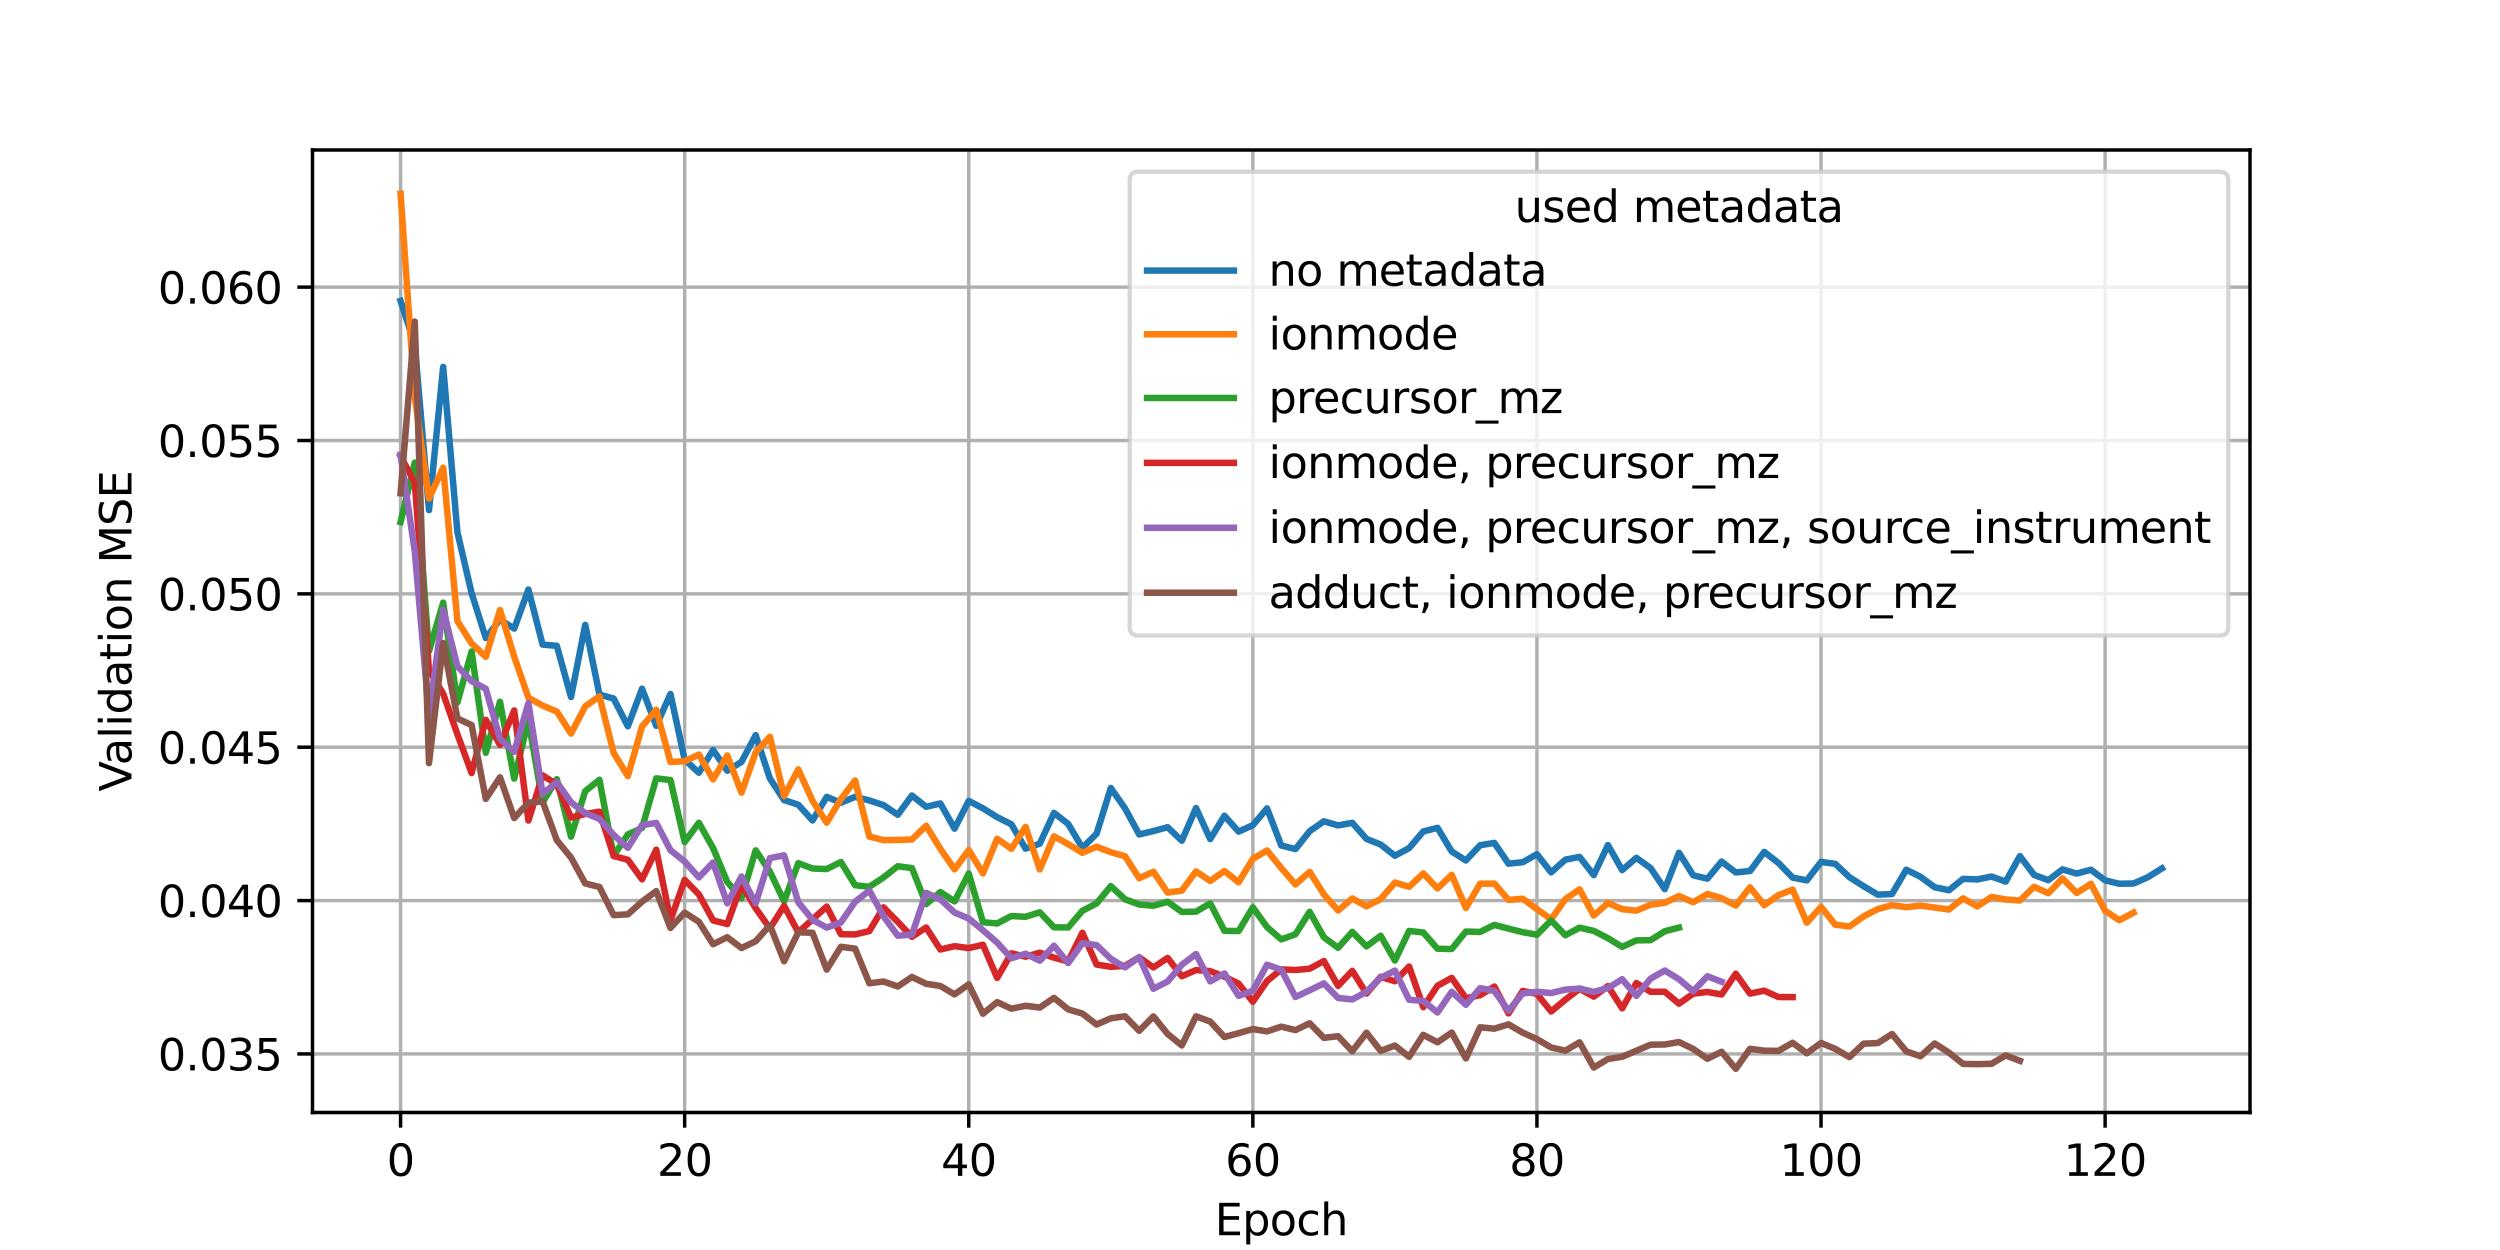 <?xml version="1.0" encoding="utf-8" standalone="no"?>
<!DOCTYPE svg PUBLIC "-//W3C//DTD SVG 1.1//EN"
  "http://www.w3.org/Graphics/SVG/1.1/DTD/svg11.dtd">
<svg xmlns:xlink="http://www.w3.org/1999/xlink" width="576pt" height="288pt" viewBox="0 0 576 288" xmlns="http://www.w3.org/2000/svg" version="1.1">
 <defs>
  <style type="text/css">*{stroke-linejoin: round; stroke-linecap: butt}</style>
 </defs>
 <g id="figure_1">
  <g id="patch_1">
   <path d="M 0 288 
L 576 288 
L 576 0 
L 0 0 
z
" style="fill: #ffffff"/>
  </g>
  <g id="axes_1">
   <g id="patch_2">
    <path d="M 72 256.32 
L 518.4 256.32 
L 518.4 34.56 
L 72 34.56 
z
" style="fill: #ffffff"/>
   </g>
   <g id="matplotlib.axis_1">
    <g id="xtick_1">
     <g id="line2d_1">
      <path d="M 92.291 256.32 
L 92.291 34.56 
" clip-path="url(#p94ccc76ce1)" style="fill: none; stroke: #b0b0b0; stroke-width: 0.8; stroke-linecap: square"/>
     </g>
     <g id="line2d_2">
      <defs>
       <path id="m6e72bca5bf" d="M 0 0 
L 0 3.5 
" style="stroke: #000000; stroke-width: 0.8"/>
      </defs>
      <g>
       <use xlink:href="#m6e72bca5bf" x="92.291" y="256.32" style="stroke: #000000; stroke-width: 0.8"/>
      </g>
     </g>
     <g id="text_1">
      <!-- 0 -->
      <g transform="translate(89.11 270.918) scale(0.1 -0.1)">
       <defs>
        <path id="DejaVuSans-30" d="M 2034 4250 
Q 1547 4250 1301 3770 
Q 1056 3291 1056 2328 
Q 1056 1369 1301 889 
Q 1547 409 2034 409 
Q 2525 409 2770 889 
Q 3016 1369 3016 2328 
Q 3016 3291 2770 3770 
Q 2525 4250 2034 4250 
z
M 2034 4750 
Q 2819 4750 3233 4129 
Q 3647 3509 3647 2328 
Q 3647 1150 3233 529 
Q 2819 -91 2034 -91 
Q 1250 -91 836 529 
Q 422 1150 422 2328 
Q 422 3509 836 4129 
Q 1250 4750 2034 4750 
z
" transform="scale(0.016)"/>
       </defs>
       <use xlink:href="#DejaVuSans-30"/>
      </g>
     </g>
    </g>
    <g id="xtick_2">
     <g id="line2d_3">
      <path d="M 157.745 256.32 
L 157.745 34.56 
" clip-path="url(#p94ccc76ce1)" style="fill: none; stroke: #b0b0b0; stroke-width: 0.8; stroke-linecap: square"/>
     </g>
     <g id="line2d_4">
      <g>
       <use xlink:href="#m6e72bca5bf" x="157.745" y="256.32" style="stroke: #000000; stroke-width: 0.8"/>
      </g>
     </g>
     <g id="text_2">
      <!-- 20 -->
      <g transform="translate(151.383 270.918) scale(0.1 -0.1)">
       <defs>
        <path id="DejaVuSans-32" d="M 1228 531 
L 3431 531 
L 3431 0 
L 469 0 
L 469 531 
Q 828 903 1448 1529 
Q 2069 2156 2228 2338 
Q 2531 2678 2651 2914 
Q 2772 3150 2772 3378 
Q 2772 3750 2511 3984 
Q 2250 4219 1831 4219 
Q 1534 4219 1204 4116 
Q 875 4013 500 3803 
L 500 4441 
Q 881 4594 1212 4672 
Q 1544 4750 1819 4750 
Q 2544 4750 2975 4387 
Q 3406 4025 3406 3419 
Q 3406 3131 3298 2873 
Q 3191 2616 2906 2266 
Q 2828 2175 2409 1742 
Q 1991 1309 1228 531 
z
" transform="scale(0.016)"/>
       </defs>
       <use xlink:href="#DejaVuSans-32"/>
       <use xlink:href="#DejaVuSans-30" x="63.623"/>
      </g>
     </g>
    </g>
    <g id="xtick_3">
     <g id="line2d_5">
      <path d="M 223.2 256.32 
L 223.2 34.56 
" clip-path="url(#p94ccc76ce1)" style="fill: none; stroke: #b0b0b0; stroke-width: 0.8; stroke-linecap: square"/>
     </g>
     <g id="line2d_6">
      <g>
       <use xlink:href="#m6e72bca5bf" x="223.2" y="256.32" style="stroke: #000000; stroke-width: 0.8"/>
      </g>
     </g>
     <g id="text_3">
      <!-- 40 -->
      <g transform="translate(216.838 270.918) scale(0.1 -0.1)">
       <defs>
        <path id="DejaVuSans-34" d="M 2419 4116 
L 825 1625 
L 2419 1625 
L 2419 4116 
z
M 2253 4666 
L 3047 4666 
L 3047 1625 
L 3713 1625 
L 3713 1100 
L 3047 1100 
L 3047 0 
L 2419 0 
L 2419 1100 
L 313 1100 
L 313 1709 
L 2253 4666 
z
" transform="scale(0.016)"/>
       </defs>
       <use xlink:href="#DejaVuSans-34"/>
       <use xlink:href="#DejaVuSans-30" x="63.623"/>
      </g>
     </g>
    </g>
    <g id="xtick_4">
     <g id="line2d_7">
      <path d="M 288.655 256.32 
L 288.655 34.56 
" clip-path="url(#p94ccc76ce1)" style="fill: none; stroke: #b0b0b0; stroke-width: 0.8; stroke-linecap: square"/>
     </g>
     <g id="line2d_8">
      <g>
       <use xlink:href="#m6e72bca5bf" x="288.655" y="256.32" style="stroke: #000000; stroke-width: 0.8"/>
      </g>
     </g>
     <g id="text_4">
      <!-- 60 -->
      <g transform="translate(282.292 270.918) scale(0.1 -0.1)">
       <defs>
        <path id="DejaVuSans-36" d="M 2113 2584 
Q 1688 2584 1439 2293 
Q 1191 2003 1191 1497 
Q 1191 994 1439 701 
Q 1688 409 2113 409 
Q 2538 409 2786 701 
Q 3034 994 3034 1497 
Q 3034 2003 2786 2293 
Q 2538 2584 2113 2584 
z
M 3366 4563 
L 3366 3988 
Q 3128 4100 2886 4159 
Q 2644 4219 2406 4219 
Q 1781 4219 1451 3797 
Q 1122 3375 1075 2522 
Q 1259 2794 1537 2939 
Q 1816 3084 2150 3084 
Q 2853 3084 3261 2657 
Q 3669 2231 3669 1497 
Q 3669 778 3244 343 
Q 2819 -91 2113 -91 
Q 1303 -91 875 529 
Q 447 1150 447 2328 
Q 447 3434 972 4092 
Q 1497 4750 2381 4750 
Q 2619 4750 2861 4703 
Q 3103 4656 3366 4563 
z
" transform="scale(0.016)"/>
       </defs>
       <use xlink:href="#DejaVuSans-36"/>
       <use xlink:href="#DejaVuSans-30" x="63.623"/>
      </g>
     </g>
    </g>
    <g id="xtick_5">
     <g id="line2d_9">
      <path d="M 354.109 256.32 
L 354.109 34.56 
" clip-path="url(#p94ccc76ce1)" style="fill: none; stroke: #b0b0b0; stroke-width: 0.8; stroke-linecap: square"/>
     </g>
     <g id="line2d_10">
      <g>
       <use xlink:href="#m6e72bca5bf" x="354.109" y="256.32" style="stroke: #000000; stroke-width: 0.8"/>
      </g>
     </g>
     <g id="text_5">
      <!-- 80 -->
      <g transform="translate(347.747 270.918) scale(0.1 -0.1)">
       <defs>
        <path id="DejaVuSans-38" d="M 2034 2216 
Q 1584 2216 1326 1975 
Q 1069 1734 1069 1313 
Q 1069 891 1326 650 
Q 1584 409 2034 409 
Q 2484 409 2743 651 
Q 3003 894 3003 1313 
Q 3003 1734 2745 1975 
Q 2488 2216 2034 2216 
z
M 1403 2484 
Q 997 2584 770 2862 
Q 544 3141 544 3541 
Q 544 4100 942 4425 
Q 1341 4750 2034 4750 
Q 2731 4750 3128 4425 
Q 3525 4100 3525 3541 
Q 3525 3141 3298 2862 
Q 3072 2584 2669 2484 
Q 3125 2378 3379 2068 
Q 3634 1759 3634 1313 
Q 3634 634 3220 271 
Q 2806 -91 2034 -91 
Q 1263 -91 848 271 
Q 434 634 434 1313 
Q 434 1759 690 2068 
Q 947 2378 1403 2484 
z
M 1172 3481 
Q 1172 3119 1398 2916 
Q 1625 2713 2034 2713 
Q 2441 2713 2670 2916 
Q 2900 3119 2900 3481 
Q 2900 3844 2670 4047 
Q 2441 4250 2034 4250 
Q 1625 4250 1398 4047 
Q 1172 3844 1172 3481 
z
" transform="scale(0.016)"/>
       </defs>
       <use xlink:href="#DejaVuSans-38"/>
       <use xlink:href="#DejaVuSans-30" x="63.623"/>
      </g>
     </g>
    </g>
    <g id="xtick_6">
     <g id="line2d_11">
      <path d="M 419.564 256.32 
L 419.564 34.56 
" clip-path="url(#p94ccc76ce1)" style="fill: none; stroke: #b0b0b0; stroke-width: 0.8; stroke-linecap: square"/>
     </g>
     <g id="line2d_12">
      <g>
       <use xlink:href="#m6e72bca5bf" x="419.564" y="256.32" style="stroke: #000000; stroke-width: 0.8"/>
      </g>
     </g>
     <g id="text_6">
      <!-- 100 -->
      <g transform="translate(410.02 270.918) scale(0.1 -0.1)">
       <defs>
        <path id="DejaVuSans-31" d="M 794 531 
L 1825 531 
L 1825 4091 
L 703 3866 
L 703 4441 
L 1819 4666 
L 2450 4666 
L 2450 531 
L 3481 531 
L 3481 0 
L 794 0 
L 794 531 
z
" transform="scale(0.016)"/>
       </defs>
       <use xlink:href="#DejaVuSans-31"/>
       <use xlink:href="#DejaVuSans-30" x="63.623"/>
       <use xlink:href="#DejaVuSans-30" x="127.246"/>
      </g>
     </g>
    </g>
    <g id="xtick_7">
     <g id="line2d_13">
      <path d="M 485.018 256.32 
L 485.018 34.56 
" clip-path="url(#p94ccc76ce1)" style="fill: none; stroke: #b0b0b0; stroke-width: 0.8; stroke-linecap: square"/>
     </g>
     <g id="line2d_14">
      <g>
       <use xlink:href="#m6e72bca5bf" x="485.018" y="256.32" style="stroke: #000000; stroke-width: 0.8"/>
      </g>
     </g>
     <g id="text_7">
      <!-- 120 -->
      <g transform="translate(475.474 270.918) scale(0.1 -0.1)">
       <use xlink:href="#DejaVuSans-31"/>
       <use xlink:href="#DejaVuSans-32" x="63.623"/>
       <use xlink:href="#DejaVuSans-30" x="127.246"/>
      </g>
     </g>
    </g>
    <g id="text_8">
     <!-- Epoch -->
     <g transform="translate(279.889 284.597) scale(0.1 -0.1)">
      <defs>
       <path id="DejaVuSans-45" d="M 628 4666 
L 3578 4666 
L 3578 4134 
L 1259 4134 
L 1259 2753 
L 3481 2753 
L 3481 2222 
L 1259 2222 
L 1259 531 
L 3634 531 
L 3634 0 
L 628 0 
L 628 4666 
z
" transform="scale(0.016)"/>
       <path id="DejaVuSans-70" d="M 1159 525 
L 1159 -1331 
L 581 -1331 
L 581 3500 
L 1159 3500 
L 1159 2969 
Q 1341 3281 1617 3432 
Q 1894 3584 2278 3584 
Q 2916 3584 3314 3078 
Q 3713 2572 3713 1747 
Q 3713 922 3314 415 
Q 2916 -91 2278 -91 
Q 1894 -91 1617 61 
Q 1341 213 1159 525 
z
M 3116 1747 
Q 3116 2381 2855 2742 
Q 2594 3103 2138 3103 
Q 1681 3103 1420 2742 
Q 1159 2381 1159 1747 
Q 1159 1113 1420 752 
Q 1681 391 2138 391 
Q 2594 391 2855 752 
Q 3116 1113 3116 1747 
z
" transform="scale(0.016)"/>
       <path id="DejaVuSans-6f" d="M 1959 3097 
Q 1497 3097 1228 2736 
Q 959 2375 959 1747 
Q 959 1119 1226 758 
Q 1494 397 1959 397 
Q 2419 397 2687 759 
Q 2956 1122 2956 1747 
Q 2956 2369 2687 2733 
Q 2419 3097 1959 3097 
z
M 1959 3584 
Q 2709 3584 3137 3096 
Q 3566 2609 3566 1747 
Q 3566 888 3137 398 
Q 2709 -91 1959 -91 
Q 1206 -91 779 398 
Q 353 888 353 1747 
Q 353 2609 779 3096 
Q 1206 3584 1959 3584 
z
" transform="scale(0.016)"/>
       <path id="DejaVuSans-63" d="M 3122 3366 
L 3122 2828 
Q 2878 2963 2633 3030 
Q 2388 3097 2138 3097 
Q 1578 3097 1268 2742 
Q 959 2388 959 1747 
Q 959 1106 1268 751 
Q 1578 397 2138 397 
Q 2388 397 2633 464 
Q 2878 531 3122 666 
L 3122 134 
Q 2881 22 2623 -34 
Q 2366 -91 2075 -91 
Q 1284 -91 818 406 
Q 353 903 353 1747 
Q 353 2603 823 3093 
Q 1294 3584 2113 3584 
Q 2378 3584 2631 3529 
Q 2884 3475 3122 3366 
z
" transform="scale(0.016)"/>
       <path id="DejaVuSans-68" d="M 3513 2113 
L 3513 0 
L 2938 0 
L 2938 2094 
Q 2938 2591 2744 2837 
Q 2550 3084 2163 3084 
Q 1697 3084 1428 2787 
Q 1159 2491 1159 1978 
L 1159 0 
L 581 0 
L 581 4863 
L 1159 4863 
L 1159 2956 
Q 1366 3272 1645 3428 
Q 1925 3584 2291 3584 
Q 2894 3584 3203 3211 
Q 3513 2838 3513 2113 
z
" transform="scale(0.016)"/>
      </defs>
      <use xlink:href="#DejaVuSans-45"/>
      <use xlink:href="#DejaVuSans-70" x="63.184"/>
      <use xlink:href="#DejaVuSans-6f" x="126.66"/>
      <use xlink:href="#DejaVuSans-63" x="187.842"/>
      <use xlink:href="#DejaVuSans-68" x="242.822"/>
     </g>
    </g>
   </g>
   <g id="matplotlib.axis_2">
    <g id="ytick_1">
     <g id="line2d_15">
      <path d="M 72 242.824 
L 518.4 242.824 
" clip-path="url(#p94ccc76ce1)" style="fill: none; stroke: #b0b0b0; stroke-width: 0.8; stroke-linecap: square"/>
     </g>
     <g id="line2d_16">
      <defs>
       <path id="m5c25b69593" d="M 0 0 
L -3.5 0 
" style="stroke: #000000; stroke-width: 0.8"/>
      </defs>
      <g>
       <use xlink:href="#m5c25b69593" x="72" y="242.824" style="stroke: #000000; stroke-width: 0.8"/>
      </g>
     </g>
     <g id="text_9">
      <!-- 0.035 -->
      <g transform="translate(36.372 246.624) scale(0.1 -0.1)">
       <defs>
        <path id="DejaVuSans-2e" d="M 684 794 
L 1344 794 
L 1344 0 
L 684 0 
L 684 794 
z
" transform="scale(0.016)"/>
        <path id="DejaVuSans-33" d="M 2597 2516 
Q 3050 2419 3304 2112 
Q 3559 1806 3559 1356 
Q 3559 666 3084 287 
Q 2609 -91 1734 -91 
Q 1441 -91 1130 -33 
Q 819 25 488 141 
L 488 750 
Q 750 597 1062 519 
Q 1375 441 1716 441 
Q 2309 441 2620 675 
Q 2931 909 2931 1356 
Q 2931 1769 2642 2001 
Q 2353 2234 1838 2234 
L 1294 2234 
L 1294 2753 
L 1863 2753 
Q 2328 2753 2575 2939 
Q 2822 3125 2822 3475 
Q 2822 3834 2567 4026 
Q 2313 4219 1838 4219 
Q 1578 4219 1281 4162 
Q 984 4106 628 3988 
L 628 4550 
Q 988 4650 1302 4700 
Q 1616 4750 1894 4750 
Q 2613 4750 3031 4423 
Q 3450 4097 3450 3541 
Q 3450 3153 3228 2886 
Q 3006 2619 2597 2516 
z
" transform="scale(0.016)"/>
        <path id="DejaVuSans-35" d="M 691 4666 
L 3169 4666 
L 3169 4134 
L 1269 4134 
L 1269 2991 
Q 1406 3038 1543 3061 
Q 1681 3084 1819 3084 
Q 2600 3084 3056 2656 
Q 3513 2228 3513 1497 
Q 3513 744 3044 326 
Q 2575 -91 1722 -91 
Q 1428 -91 1123 -41 
Q 819 9 494 109 
L 494 744 
Q 775 591 1075 516 
Q 1375 441 1709 441 
Q 2250 441 2565 725 
Q 2881 1009 2881 1497 
Q 2881 1984 2565 2268 
Q 2250 2553 1709 2553 
Q 1456 2553 1204 2497 
Q 953 2441 691 2322 
L 691 4666 
z
" transform="scale(0.016)"/>
       </defs>
       <use xlink:href="#DejaVuSans-30"/>
       <use xlink:href="#DejaVuSans-2e" x="63.623"/>
       <use xlink:href="#DejaVuSans-30" x="95.41"/>
       <use xlink:href="#DejaVuSans-33" x="159.033"/>
       <use xlink:href="#DejaVuSans-35" x="222.656"/>
      </g>
     </g>
    </g>
    <g id="ytick_2">
     <g id="line2d_17">
      <path d="M 72 207.492 
L 518.4 207.492 
" clip-path="url(#p94ccc76ce1)" style="fill: none; stroke: #b0b0b0; stroke-width: 0.8; stroke-linecap: square"/>
     </g>
     <g id="line2d_18">
      <g>
       <use xlink:href="#m5c25b69593" x="72" y="207.492" style="stroke: #000000; stroke-width: 0.8"/>
      </g>
     </g>
     <g id="text_10">
      <!-- 0.040 -->
      <g transform="translate(36.372 211.291) scale(0.1 -0.1)">
       <use xlink:href="#DejaVuSans-30"/>
       <use xlink:href="#DejaVuSans-2e" x="63.623"/>
       <use xlink:href="#DejaVuSans-30" x="95.41"/>
       <use xlink:href="#DejaVuSans-34" x="159.033"/>
       <use xlink:href="#DejaVuSans-30" x="222.656"/>
      </g>
     </g>
    </g>
    <g id="ytick_3">
     <g id="line2d_19">
      <path d="M 72 172.159 
L 518.4 172.159 
" clip-path="url(#p94ccc76ce1)" style="fill: none; stroke: #b0b0b0; stroke-width: 0.8; stroke-linecap: square"/>
     </g>
     <g id="line2d_20">
      <g>
       <use xlink:href="#m5c25b69593" x="72" y="172.159" style="stroke: #000000; stroke-width: 0.8"/>
      </g>
     </g>
     <g id="text_11">
      <!-- 0.045 -->
      <g transform="translate(36.372 175.958) scale(0.1 -0.1)">
       <use xlink:href="#DejaVuSans-30"/>
       <use xlink:href="#DejaVuSans-2e" x="63.623"/>
       <use xlink:href="#DejaVuSans-30" x="95.41"/>
       <use xlink:href="#DejaVuSans-34" x="159.033"/>
       <use xlink:href="#DejaVuSans-35" x="222.656"/>
      </g>
     </g>
    </g>
    <g id="ytick_4">
     <g id="line2d_21">
      <path d="M 72 136.827 
L 518.4 136.827 
" clip-path="url(#p94ccc76ce1)" style="fill: none; stroke: #b0b0b0; stroke-width: 0.8; stroke-linecap: square"/>
     </g>
     <g id="line2d_22">
      <g>
       <use xlink:href="#m5c25b69593" x="72" y="136.827" style="stroke: #000000; stroke-width: 0.8"/>
      </g>
     </g>
     <g id="text_12">
      <!-- 0.050 -->
      <g transform="translate(36.372 140.626) scale(0.1 -0.1)">
       <use xlink:href="#DejaVuSans-30"/>
       <use xlink:href="#DejaVuSans-2e" x="63.623"/>
       <use xlink:href="#DejaVuSans-30" x="95.41"/>
       <use xlink:href="#DejaVuSans-35" x="159.033"/>
       <use xlink:href="#DejaVuSans-30" x="222.656"/>
      </g>
     </g>
    </g>
    <g id="ytick_5">
     <g id="line2d_23">
      <path d="M 72 101.494 
L 518.4 101.494 
" clip-path="url(#p94ccc76ce1)" style="fill: none; stroke: #b0b0b0; stroke-width: 0.8; stroke-linecap: square"/>
     </g>
     <g id="line2d_24">
      <g>
       <use xlink:href="#m5c25b69593" x="72" y="101.494" style="stroke: #000000; stroke-width: 0.8"/>
      </g>
     </g>
     <g id="text_13">
      <!-- 0.055 -->
      <g transform="translate(36.372 105.293) scale(0.1 -0.1)">
       <use xlink:href="#DejaVuSans-30"/>
       <use xlink:href="#DejaVuSans-2e" x="63.623"/>
       <use xlink:href="#DejaVuSans-30" x="95.41"/>
       <use xlink:href="#DejaVuSans-35" x="159.033"/>
       <use xlink:href="#DejaVuSans-35" x="222.656"/>
      </g>
     </g>
    </g>
    <g id="ytick_6">
     <g id="line2d_25">
      <path d="M 72 66.161 
L 518.4 66.161 
" clip-path="url(#p94ccc76ce1)" style="fill: none; stroke: #b0b0b0; stroke-width: 0.8; stroke-linecap: square"/>
     </g>
     <g id="line2d_26">
      <g>
       <use xlink:href="#m5c25b69593" x="72" y="66.161" style="stroke: #000000; stroke-width: 0.8"/>
      </g>
     </g>
     <g id="text_14">
      <!-- 0.060 -->
      <g transform="translate(36.372 69.961) scale(0.1 -0.1)">
       <use xlink:href="#DejaVuSans-30"/>
       <use xlink:href="#DejaVuSans-2e" x="63.623"/>
       <use xlink:href="#DejaVuSans-30" x="95.41"/>
       <use xlink:href="#DejaVuSans-36" x="159.033"/>
       <use xlink:href="#DejaVuSans-30" x="222.656"/>
      </g>
     </g>
    </g>
    <g id="text_15">
     <!-- Validation MSE -->
     <g transform="translate(30.292 182.367) rotate(-90) scale(0.1 -0.1)">
      <defs>
       <path id="DejaVuSans-56" d="M 1831 0 
L 50 4666 
L 709 4666 
L 2188 738 
L 3669 4666 
L 4325 4666 
L 2547 0 
L 1831 0 
z
" transform="scale(0.016)"/>
       <path id="DejaVuSans-61" d="M 2194 1759 
Q 1497 1759 1228 1600 
Q 959 1441 959 1056 
Q 959 750 1161 570 
Q 1363 391 1709 391 
Q 2188 391 2477 730 
Q 2766 1069 2766 1631 
L 2766 1759 
L 2194 1759 
z
M 3341 1997 
L 3341 0 
L 2766 0 
L 2766 531 
Q 2569 213 2275 61 
Q 1981 -91 1556 -91 
Q 1019 -91 701 211 
Q 384 513 384 1019 
Q 384 1609 779 1909 
Q 1175 2209 1959 2209 
L 2766 2209 
L 2766 2266 
Q 2766 2663 2505 2880 
Q 2244 3097 1772 3097 
Q 1472 3097 1187 3025 
Q 903 2953 641 2809 
L 641 3341 
Q 956 3463 1253 3523 
Q 1550 3584 1831 3584 
Q 2591 3584 2966 3190 
Q 3341 2797 3341 1997 
z
" transform="scale(0.016)"/>
       <path id="DejaVuSans-6c" d="M 603 4863 
L 1178 4863 
L 1178 0 
L 603 0 
L 603 4863 
z
" transform="scale(0.016)"/>
       <path id="DejaVuSans-69" d="M 603 3500 
L 1178 3500 
L 1178 0 
L 603 0 
L 603 3500 
z
M 603 4863 
L 1178 4863 
L 1178 4134 
L 603 4134 
L 603 4863 
z
" transform="scale(0.016)"/>
       <path id="DejaVuSans-64" d="M 2906 2969 
L 2906 4863 
L 3481 4863 
L 3481 0 
L 2906 0 
L 2906 525 
Q 2725 213 2448 61 
Q 2172 -91 1784 -91 
Q 1150 -91 751 415 
Q 353 922 353 1747 
Q 353 2572 751 3078 
Q 1150 3584 1784 3584 
Q 2172 3584 2448 3432 
Q 2725 3281 2906 2969 
z
M 947 1747 
Q 947 1113 1208 752 
Q 1469 391 1925 391 
Q 2381 391 2643 752 
Q 2906 1113 2906 1747 
Q 2906 2381 2643 2742 
Q 2381 3103 1925 3103 
Q 1469 3103 1208 2742 
Q 947 2381 947 1747 
z
" transform="scale(0.016)"/>
       <path id="DejaVuSans-74" d="M 1172 4494 
L 1172 3500 
L 2356 3500 
L 2356 3053 
L 1172 3053 
L 1172 1153 
Q 1172 725 1289 603 
Q 1406 481 1766 481 
L 2356 481 
L 2356 0 
L 1766 0 
Q 1100 0 847 248 
Q 594 497 594 1153 
L 594 3053 
L 172 3053 
L 172 3500 
L 594 3500 
L 594 4494 
L 1172 4494 
z
" transform="scale(0.016)"/>
       <path id="DejaVuSans-6e" d="M 3513 2113 
L 3513 0 
L 2938 0 
L 2938 2094 
Q 2938 2591 2744 2837 
Q 2550 3084 2163 3084 
Q 1697 3084 1428 2787 
Q 1159 2491 1159 1978 
L 1159 0 
L 581 0 
L 581 3500 
L 1159 3500 
L 1159 2956 
Q 1366 3272 1645 3428 
Q 1925 3584 2291 3584 
Q 2894 3584 3203 3211 
Q 3513 2838 3513 2113 
z
" transform="scale(0.016)"/>
       <path id="DejaVuSans-20" transform="scale(0.016)"/>
       <path id="DejaVuSans-4d" d="M 628 4666 
L 1569 4666 
L 2759 1491 
L 3956 4666 
L 4897 4666 
L 4897 0 
L 4281 0 
L 4281 4097 
L 3078 897 
L 2444 897 
L 1241 4097 
L 1241 0 
L 628 0 
L 628 4666 
z
" transform="scale(0.016)"/>
       <path id="DejaVuSans-53" d="M 3425 4513 
L 3425 3897 
Q 3066 4069 2747 4153 
Q 2428 4238 2131 4238 
Q 1616 4238 1336 4038 
Q 1056 3838 1056 3469 
Q 1056 3159 1242 3001 
Q 1428 2844 1947 2747 
L 2328 2669 
Q 3034 2534 3370 2195 
Q 3706 1856 3706 1288 
Q 3706 609 3251 259 
Q 2797 -91 1919 -91 
Q 1588 -91 1214 -16 
Q 841 59 441 206 
L 441 856 
Q 825 641 1194 531 
Q 1563 422 1919 422 
Q 2459 422 2753 634 
Q 3047 847 3047 1241 
Q 3047 1584 2836 1778 
Q 2625 1972 2144 2069 
L 1759 2144 
Q 1053 2284 737 2584 
Q 422 2884 422 3419 
Q 422 4038 858 4394 
Q 1294 4750 2059 4750 
Q 2388 4750 2728 4690 
Q 3069 4631 3425 4513 
z
" transform="scale(0.016)"/>
      </defs>
      <use xlink:href="#DejaVuSans-56"/>
      <use xlink:href="#DejaVuSans-61" x="60.658"/>
      <use xlink:href="#DejaVuSans-6c" x="121.938"/>
      <use xlink:href="#DejaVuSans-69" x="149.721"/>
      <use xlink:href="#DejaVuSans-64" x="177.504"/>
      <use xlink:href="#DejaVuSans-61" x="240.98"/>
      <use xlink:href="#DejaVuSans-74" x="302.26"/>
      <use xlink:href="#DejaVuSans-69" x="341.469"/>
      <use xlink:href="#DejaVuSans-6f" x="369.252"/>
      <use xlink:href="#DejaVuSans-6e" x="430.434"/>
      <use xlink:href="#DejaVuSans-20" x="493.812"/>
      <use xlink:href="#DejaVuSans-4d" x="525.6"/>
      <use xlink:href="#DejaVuSans-53" x="611.879"/>
      <use xlink:href="#DejaVuSans-45" x="675.355"/>
     </g>
    </g>
   </g>
   <g id="line2d_27">
    <path d="M 92.291 69.334 
L 95.564 79.346 
L 98.836 117.526 
L 102.109 84.534 
L 105.382 122.606 
L 108.655 136.656 
L 111.927 146.993 
L 115.2 142.748 
L 118.473 144.828 
L 121.745 135.83 
L 125.018 148.517 
L 128.291 148.804 
L 131.564 160.596 
L 134.836 143.971 
L 138.109 160.013 
L 141.382 160.947 
L 144.655 167.341 
L 147.927 158.674 
L 151.2 167.216 
L 154.473 159.897 
L 157.745 175.007 
L 161.018 178.037 
L 164.291 172.809 
L 167.564 177.578 
L 170.836 175.538 
L 174.109 169.381 
L 177.382 179.368 
L 180.655 184.335 
L 183.927 185.402 
L 187.2 189.03 
L 190.473 183.6 
L 193.745 184.952 
L 197.018 183.593 
L 200.291 184.426 
L 203.564 185.491 
L 206.836 187.729 
L 210.109 183.29 
L 213.382 185.886 
L 216.655 185.115 
L 219.927 190.919 
L 223.2 184.53 
L 226.473 186.241 
L 229.745 188.276 
L 233.018 189.913 
L 236.291 195.531 
L 239.564 194.376 
L 242.836 187.295 
L 246.109 189.831 
L 249.382 195.34 
L 252.655 192.088 
L 255.927 181.549 
L 259.2 186.24 
L 262.473 192.262 
L 265.745 191.473 
L 269.018 190.586 
L 272.291 193.697 
L 275.564 186.186 
L 278.836 193.325 
L 282.109 187.946 
L 285.382 191.608 
L 288.655 190.113 
L 291.927 186.258 
L 295.2 194.797 
L 298.473 195.628 
L 301.745 191.515 
L 305.018 189.228 
L 308.291 190.17 
L 311.564 189.582 
L 314.836 193.281 
L 318.109 194.581 
L 321.382 197.163 
L 324.655 195.41 
L 327.927 191.566 
L 331.2 190.736 
L 334.473 196.189 
L 337.745 198.249 
L 341.018 194.745 
L 344.291 194.202 
L 347.564 198.985 
L 350.836 198.655 
L 354.109 196.813 
L 357.382 200.999 
L 360.655 198.067 
L 363.927 197.428 
L 367.2 201.618 
L 370.473 194.713 
L 373.745 200.473 
L 377.018 197.642 
L 380.291 200.005 
L 383.564 204.85 
L 386.836 196.472 
L 390.109 201.677 
L 393.382 202.442 
L 396.655 198.508 
L 399.927 201.009 
L 403.2 200.685 
L 406.473 196.288 
L 409.745 198.823 
L 413.018 202.188 
L 416.291 202.833 
L 419.564 198.581 
L 422.836 199.032 
L 426.109 202.091 
L 429.382 204.193 
L 432.655 206.13 
L 435.927 205.978 
L 439.2 200.381 
L 442.473 202.015 
L 445.745 204.418 
L 449.018 205.115 
L 452.291 202.491 
L 455.564 202.618 
L 458.836 201.959 
L 462.109 203.119 
L 465.382 197.256 
L 468.655 201.581 
L 471.927 202.795 
L 475.2 200.307 
L 478.473 201.272 
L 481.745 200.386 
L 485.018 202.829 
L 488.291 203.619 
L 491.564 203.56 
L 494.836 202.12 
L 498.109 200.082 
" clip-path="url(#p94ccc76ce1)" style="fill: none; stroke: #1f77b4; stroke-width: 1.5; stroke-linecap: square"/>
   </g>
   <g id="line2d_28">
    <path d="M 92.291 44.64 
L 95.564 91.38 
L 98.836 114.862 
L 102.109 107.761 
L 105.382 143.066 
L 108.655 148.259 
L 111.927 151.322 
L 115.2 140.546 
L 118.473 151.299 
L 121.745 160.748 
L 125.018 162.557 
L 128.291 163.938 
L 131.564 169.012 
L 134.836 162.751 
L 138.109 160.438 
L 141.382 173.466 
L 144.655 178.817 
L 147.927 167.391 
L 151.2 163.521 
L 154.473 175.553 
L 157.745 175.399 
L 161.018 173.847 
L 164.291 179.567 
L 167.564 174.065 
L 170.836 182.625 
L 174.109 173.322 
L 177.382 169.759 
L 180.655 183.418 
L 183.927 177.274 
L 187.2 184.488 
L 190.473 189.537 
L 193.745 184.097 
L 197.018 179.824 
L 200.291 192.75 
L 203.564 193.564 
L 206.836 193.521 
L 210.109 193.415 
L 213.382 190.249 
L 216.655 195.565 
L 219.927 200.299 
L 223.2 195.845 
L 226.473 201.222 
L 229.745 193.25 
L 233.018 195.557 
L 236.291 190.517 
L 239.564 200.314 
L 242.836 192.695 
L 246.109 194.492 
L 249.382 196.488 
L 252.655 195.084 
L 255.927 196.347 
L 259.2 197.28 
L 262.473 202.343 
L 265.745 200.849 
L 269.018 205.648 
L 272.291 205.202 
L 275.564 200.775 
L 278.836 202.973 
L 282.109 200.684 
L 285.382 203.282 
L 288.655 197.867 
L 291.927 195.948 
L 295.2 199.992 
L 298.473 203.764 
L 301.745 200.89 
L 305.018 206.056 
L 308.291 209.778 
L 311.564 207 
L 314.836 208.815 
L 318.109 207.153 
L 321.382 203.348 
L 324.655 204.323 
L 327.927 201.237 
L 331.2 204.689 
L 334.473 201.566 
L 337.745 209.197 
L 341.018 203.613 
L 344.291 203.579 
L 347.564 207.345 
L 350.836 207.07 
L 354.109 209.468 
L 357.382 211.811 
L 360.655 207.154 
L 363.927 204.916 
L 367.2 210.928 
L 370.473 208.048 
L 373.745 209.474 
L 377.018 209.817 
L 380.291 208.44 
L 383.564 208.005 
L 386.836 206.446 
L 390.109 207.874 
L 393.382 205.976 
L 396.655 206.945 
L 399.927 208.641 
L 403.2 204.445 
L 406.473 208.551 
L 409.745 206.251 
L 413.018 204.968 
L 416.291 212.577 
L 419.564 208.963 
L 422.836 213.049 
L 426.109 213.474 
L 429.382 211.135 
L 432.655 209.446 
L 435.927 208.566 
L 439.2 209.01 
L 442.473 208.658 
L 445.745 209.101 
L 449.018 209.558 
L 452.291 206.982 
L 455.564 208.833 
L 458.836 206.66 
L 462.109 207.236 
L 465.382 207.474 
L 468.655 204.312 
L 471.927 205.809 
L 475.2 202.39 
L 478.473 205.75 
L 481.745 203.628 
L 485.018 209.846 
L 488.291 212.016 
L 491.564 210.281 
" clip-path="url(#p94ccc76ce1)" style="fill: none; stroke: #ff7f0e; stroke-width: 1.5; stroke-linecap: square"/>
   </g>
   <g id="line2d_29">
    <path d="M 92.291 120.28 
L 95.564 106.573 
L 98.836 150.055 
L 102.109 138.839 
L 105.382 161.857 
L 108.655 150.109 
L 111.927 173.436 
L 115.2 161.684 
L 118.473 179.388 
L 121.745 165.959 
L 125.018 184.871 
L 128.291 179.531 
L 131.564 192.763 
L 134.836 182.285 
L 138.109 179.658 
L 141.382 197.174 
L 144.655 192.263 
L 147.927 190.758 
L 151.2 179.33 
L 154.473 179.727 
L 157.745 193.998 
L 161.018 189.573 
L 164.291 195.39 
L 167.564 203.206 
L 170.836 206.954 
L 174.109 195.92 
L 177.382 200.815 
L 180.655 207.649 
L 183.927 198.876 
L 187.2 200.103 
L 190.473 200.23 
L 193.745 198.605 
L 197.018 203.953 
L 200.291 204.314 
L 203.564 202.154 
L 206.836 199.587 
L 210.109 200.002 
L 213.382 208.296 
L 216.655 205.523 
L 219.927 207.681 
L 223.2 201.261 
L 226.473 212.48 
L 229.745 212.769 
L 233.018 211.054 
L 236.291 211.225 
L 239.564 210.2 
L 242.836 213.646 
L 246.109 213.693 
L 249.382 209.844 
L 252.655 208.147 
L 255.927 204.162 
L 259.2 207.187 
L 262.473 208.406 
L 265.745 208.676 
L 269.018 207.774 
L 272.291 210.116 
L 275.564 210.042 
L 278.836 208.132 
L 282.109 214.462 
L 285.382 214.514 
L 288.655 209.056 
L 291.927 213.604 
L 295.2 216.429 
L 298.473 215.26 
L 301.745 210.091 
L 305.018 215.94 
L 308.291 218.376 
L 311.564 214.707 
L 314.836 218.048 
L 318.109 215.597 
L 321.382 221.297 
L 324.655 214.492 
L 327.927 214.839 
L 331.2 218.593 
L 334.473 218.654 
L 337.745 214.63 
L 341.018 214.721 
L 344.291 213.101 
L 347.564 213.954 
L 350.836 214.778 
L 354.109 215.346 
L 357.382 212.059 
L 360.655 215.48 
L 363.927 213.739 
L 367.2 214.481 
L 370.473 216.155 
L 373.745 218.167 
L 377.018 216.667 
L 380.291 216.616 
L 383.564 214.557 
L 386.836 213.712 
" clip-path="url(#p94ccc76ce1)" style="fill: none; stroke: #2ca02c; stroke-width: 1.5; stroke-linecap: square"/>
   </g>
   <g id="line2d_30">
    <path d="M 92.291 105.056 
L 95.564 111.26 
L 98.836 154.411 
L 102.109 159.836 
L 105.382 169.166 
L 108.655 178.107 
L 111.927 165.848 
L 115.2 171.618 
L 118.473 163.691 
L 121.745 189.048 
L 125.018 178.644 
L 128.291 180.723 
L 131.564 188.388 
L 134.836 187.529 
L 138.109 187.01 
L 141.382 197.227 
L 144.655 198.1 
L 147.927 202.604 
L 151.2 195.769 
L 154.473 212.025 
L 157.745 202.727 
L 161.018 206.064 
L 164.291 212.062 
L 167.564 212.901 
L 170.836 203.813 
L 174.109 209.251 
L 177.382 213.893 
L 180.655 208.722 
L 183.927 214.815 
L 187.2 211.82 
L 190.473 208.872 
L 193.745 215.242 
L 197.018 215.294 
L 200.291 214.52 
L 203.564 209.058 
L 206.836 212.393 
L 210.109 215.839 
L 213.382 213.704 
L 216.655 218.759 
L 219.927 218.001 
L 223.2 218.438 
L 226.473 217.684 
L 229.745 225.31 
L 233.018 219.645 
L 236.291 220.425 
L 239.564 219.494 
L 242.836 220.639 
L 246.109 221.522 
L 249.382 214.909 
L 252.655 222.23 
L 255.927 222.765 
L 259.2 222.523 
L 262.473 220.565 
L 265.745 222.893 
L 269.018 220.711 
L 272.291 224.925 
L 275.564 223.509 
L 278.836 223.741 
L 282.109 225.023 
L 285.382 226.625 
L 288.655 230.792 
L 291.927 226.022 
L 295.2 223.352 
L 298.473 223.481 
L 301.745 223.193 
L 305.018 221.422 
L 308.291 227.143 
L 311.564 223.679 
L 314.836 228.915 
L 318.109 225.063 
L 321.382 226.08 
L 324.655 222.685 
L 327.927 232.048 
L 331.2 227.114 
L 334.473 225.301 
L 337.745 229.999 
L 341.018 229.295 
L 344.291 227.302 
L 347.564 233.478 
L 350.836 228.303 
L 354.109 228.997 
L 357.382 233.042 
L 360.655 230.329 
L 363.927 227.812 
L 367.2 229.624 
L 370.473 227.195 
L 373.745 232.323 
L 377.018 226.496 
L 380.291 228.52 
L 383.564 228.498 
L 386.836 231.246 
L 390.109 228.949 
L 393.382 228.548 
L 396.655 229.122 
L 399.927 224.347 
L 403.2 228.929 
L 406.473 228.249 
L 409.745 229.713 
L 413.018 229.736 
" clip-path="url(#p94ccc76ce1)" style="fill: none; stroke: #d62728; stroke-width: 1.5; stroke-linecap: square"/>
   </g>
   <g id="line2d_31">
    <path d="M 92.291 104.773 
L 95.564 127.056 
L 98.836 164.746 
L 102.109 140.477 
L 105.382 153.495 
L 108.655 156.947 
L 111.927 158.704 
L 115.2 170.204 
L 118.473 173.226 
L 121.745 162.004 
L 125.018 182.904 
L 128.291 180.187 
L 131.564 184.846 
L 134.836 187.36 
L 138.109 188.658 
L 141.382 192.366 
L 144.655 195.322 
L 147.927 190.088 
L 151.2 189.606 
L 154.473 195.882 
L 157.745 198.487 
L 161.018 202.147 
L 164.291 198.714 
L 167.564 208.122 
L 170.836 201.949 
L 174.109 208.091 
L 177.382 197.717 
L 180.655 197.062 
L 183.927 207.881 
L 187.2 211.905 
L 190.473 213.718 
L 193.745 212.527 
L 197.018 207.752 
L 200.291 205.19 
L 203.564 211.109 
L 206.836 215.594 
L 210.109 215.337 
L 213.382 205.715 
L 216.655 207.191 
L 219.927 210.259 
L 223.2 211.628 
L 226.473 214.333 
L 229.745 217.168 
L 233.018 220.79 
L 236.291 219.741 
L 239.564 221.35 
L 242.836 217.884 
L 246.109 221.875 
L 249.382 217.319 
L 252.655 217.748 
L 255.927 220.908 
L 259.2 222.876 
L 262.473 220.542 
L 265.745 227.816 
L 269.018 226.137 
L 272.291 222.28 
L 275.564 219.808 
L 278.836 226.111 
L 282.109 224.299 
L 285.382 229.449 
L 288.655 228.277 
L 291.927 222.266 
L 295.2 223.411 
L 298.473 229.709 
L 301.745 228.166 
L 305.018 226.565 
L 308.291 229.929 
L 311.564 230.276 
L 314.836 228.496 
L 318.109 225.284 
L 321.382 223.632 
L 324.655 230.348 
L 327.927 230.628 
L 331.2 233.278 
L 334.473 228.506 
L 337.745 231.499 
L 341.018 227.673 
L 344.291 228.305 
L 347.564 232.874 
L 350.836 228.891 
L 354.109 228.503 
L 357.382 228.793 
L 360.655 228.005 
L 363.927 227.775 
L 367.2 228.533 
L 370.473 227.648 
L 373.745 225.609 
L 377.018 229.456 
L 380.291 225.487 
L 383.564 223.611 
L 386.836 225.606 
L 390.109 228.382 
L 393.382 224.932 
L 396.655 226.204 
" clip-path="url(#p94ccc76ce1)" style="fill: none; stroke: #9467bd; stroke-width: 1.5; stroke-linecap: square"/>
   </g>
   <g id="line2d_32">
    <path d="M 92.291 113.657 
L 95.564 74.092 
L 98.836 175.828 
L 102.109 148.149 
L 105.382 165.516 
L 108.655 167.069 
L 111.927 184.067 
L 115.2 179.103 
L 118.473 188.479 
L 121.745 184.926 
L 125.018 184.672 
L 128.291 193.586 
L 131.564 197.586 
L 134.836 203.545 
L 138.109 204.361 
L 141.382 210.853 
L 144.655 210.665 
L 147.927 207.736 
L 151.2 205.315 
L 154.473 213.798 
L 157.745 210.268 
L 161.018 212.377 
L 164.291 217.546 
L 167.564 215.945 
L 170.836 218.423 
L 174.109 216.865 
L 177.382 213.171 
L 180.655 221.471 
L 183.927 214.792 
L 187.2 214.915 
L 190.473 223.392 
L 193.745 218.144 
L 197.018 218.562 
L 200.291 226.542 
L 203.564 226.139 
L 206.836 227.288 
L 210.109 225.094 
L 213.382 226.659 
L 216.655 227.165 
L 219.927 229.105 
L 223.2 226.784 
L 226.473 233.563 
L 229.745 230.897 
L 233.018 232.402 
L 236.291 231.732 
L 239.564 232.145 
L 242.836 229.909 
L 246.109 232.563 
L 249.382 233.52 
L 252.655 236.049 
L 255.927 234.623 
L 259.2 234.148 
L 262.473 237.498 
L 265.745 234.177 
L 269.018 238.213 
L 272.291 240.868 
L 275.564 234.157 
L 278.836 235.363 
L 282.109 238.925 
L 285.382 238.046 
L 288.655 237.101 
L 291.927 237.635 
L 295.2 236.539 
L 298.473 237.332 
L 301.745 235.763 
L 305.018 239.124 
L 308.291 238.741 
L 311.564 242.211 
L 314.836 237.938 
L 318.109 242.125 
L 321.382 240.899 
L 324.655 243.484 
L 327.927 238.422 
L 331.2 240.144 
L 334.473 237.904 
L 337.745 243.848 
L 341.018 236.684 
L 344.291 237.008 
L 347.564 236.014 
L 350.836 237.928 
L 354.109 239.402 
L 357.382 241.342 
L 360.655 242.079 
L 363.927 240.151 
L 367.2 245.951 
L 370.473 243.996 
L 373.745 243.488 
L 377.018 242.093 
L 380.291 240.694 
L 383.564 240.652 
L 386.836 240.086 
L 390.109 241.668 
L 393.382 243.935 
L 396.655 242.331 
L 399.927 246.24 
L 403.2 241.654 
L 406.473 242.072 
L 409.745 242.13 
L 413.018 240.256 
L 416.291 242.68 
L 419.564 240.293 
L 422.836 241.659 
L 426.109 243.56 
L 429.382 240.461 
L 432.655 240.317 
L 435.927 238.24 
L 439.2 242.222 
L 442.473 243.365 
L 445.745 240.414 
L 449.018 242.513 
L 452.291 245.12 
L 455.564 245.181 
L 458.836 245.103 
L 462.109 243.162 
L 465.382 244.416 
" clip-path="url(#p94ccc76ce1)" style="fill: none; stroke: #8c564b; stroke-width: 1.5; stroke-linecap: square"/>
   </g>
   <g id="patch_3">
    <path d="M 72 256.32 
L 72 34.56 
" style="fill: none; stroke: #000000; stroke-width: 0.8; stroke-linejoin: miter; stroke-linecap: square"/>
   </g>
   <g id="patch_4">
    <path d="M 518.4 256.32 
L 518.4 34.56 
" style="fill: none; stroke: #000000; stroke-width: 0.8; stroke-linejoin: miter; stroke-linecap: square"/>
   </g>
   <g id="patch_5">
    <path d="M 72 256.32 
L 518.4 256.32 
" style="fill: none; stroke: #000000; stroke-width: 0.8; stroke-linejoin: miter; stroke-linecap: square"/>
   </g>
   <g id="patch_6">
    <path d="M 72 34.56 
L 518.4 34.56 
" style="fill: none; stroke: #000000; stroke-width: 0.8; stroke-linejoin: miter; stroke-linecap: square"/>
   </g>
   <g id="legend_1">
    <g id="patch_7">
     <path d="M 262.281 146.419 
L 511.4 146.419 
Q 513.4 146.419 513.4 144.419 
L 513.4 41.56 
Q 513.4 39.56 511.4 39.56 
L 262.281 39.56 
Q 260.281 39.56 260.281 41.56 
L 260.281 144.419 
Q 260.281 146.419 262.281 146.419 
z
" style="fill: #ffffff; opacity: 0.8; stroke: #cccccc; stroke-linejoin: miter"/>
    </g>
    <g id="text_16">
     <!-- used metadata -->
     <g transform="translate(348.994 51.158) scale(0.1 -0.1)">
      <defs>
       <path id="DejaVuSans-75" d="M 544 1381 
L 544 3500 
L 1119 3500 
L 1119 1403 
Q 1119 906 1312 657 
Q 1506 409 1894 409 
Q 2359 409 2629 706 
Q 2900 1003 2900 1516 
L 2900 3500 
L 3475 3500 
L 3475 0 
L 2900 0 
L 2900 538 
Q 2691 219 2414 64 
Q 2138 -91 1772 -91 
Q 1169 -91 856 284 
Q 544 659 544 1381 
z
M 1991 3584 
L 1991 3584 
z
" transform="scale(0.016)"/>
       <path id="DejaVuSans-73" d="M 2834 3397 
L 2834 2853 
Q 2591 2978 2328 3040 
Q 2066 3103 1784 3103 
Q 1356 3103 1142 2972 
Q 928 2841 928 2578 
Q 928 2378 1081 2264 
Q 1234 2150 1697 2047 
L 1894 2003 
Q 2506 1872 2764 1633 
Q 3022 1394 3022 966 
Q 3022 478 2636 193 
Q 2250 -91 1575 -91 
Q 1294 -91 989 -36 
Q 684 19 347 128 
L 347 722 
Q 666 556 975 473 
Q 1284 391 1588 391 
Q 1994 391 2212 530 
Q 2431 669 2431 922 
Q 2431 1156 2273 1281 
Q 2116 1406 1581 1522 
L 1381 1569 
Q 847 1681 609 1914 
Q 372 2147 372 2553 
Q 372 3047 722 3315 
Q 1072 3584 1716 3584 
Q 2034 3584 2315 3537 
Q 2597 3491 2834 3397 
z
" transform="scale(0.016)"/>
       <path id="DejaVuSans-65" d="M 3597 1894 
L 3597 1613 
L 953 1613 
Q 991 1019 1311 708 
Q 1631 397 2203 397 
Q 2534 397 2845 478 
Q 3156 559 3463 722 
L 3463 178 
Q 3153 47 2828 -22 
Q 2503 -91 2169 -91 
Q 1331 -91 842 396 
Q 353 884 353 1716 
Q 353 2575 817 3079 
Q 1281 3584 2069 3584 
Q 2775 3584 3186 3129 
Q 3597 2675 3597 1894 
z
M 3022 2063 
Q 3016 2534 2758 2815 
Q 2500 3097 2075 3097 
Q 1594 3097 1305 2825 
Q 1016 2553 972 2059 
L 3022 2063 
z
" transform="scale(0.016)"/>
       <path id="DejaVuSans-6d" d="M 3328 2828 
Q 3544 3216 3844 3400 
Q 4144 3584 4550 3584 
Q 5097 3584 5394 3201 
Q 5691 2819 5691 2113 
L 5691 0 
L 5113 0 
L 5113 2094 
Q 5113 2597 4934 2840 
Q 4756 3084 4391 3084 
Q 3944 3084 3684 2787 
Q 3425 2491 3425 1978 
L 3425 0 
L 2847 0 
L 2847 2094 
Q 2847 2600 2669 2842 
Q 2491 3084 2119 3084 
Q 1678 3084 1418 2786 
Q 1159 2488 1159 1978 
L 1159 0 
L 581 0 
L 581 3500 
L 1159 3500 
L 1159 2956 
Q 1356 3278 1631 3431 
Q 1906 3584 2284 3584 
Q 2666 3584 2933 3390 
Q 3200 3197 3328 2828 
z
" transform="scale(0.016)"/>
      </defs>
      <use xlink:href="#DejaVuSans-75"/>
      <use xlink:href="#DejaVuSans-73" x="63.379"/>
      <use xlink:href="#DejaVuSans-65" x="115.479"/>
      <use xlink:href="#DejaVuSans-64" x="177.002"/>
      <use xlink:href="#DejaVuSans-20" x="240.479"/>
      <use xlink:href="#DejaVuSans-6d" x="272.266"/>
      <use xlink:href="#DejaVuSans-65" x="369.678"/>
      <use xlink:href="#DejaVuSans-74" x="431.201"/>
      <use xlink:href="#DejaVuSans-61" x="470.41"/>
      <use xlink:href="#DejaVuSans-64" x="531.689"/>
      <use xlink:href="#DejaVuSans-61" x="595.166"/>
      <use xlink:href="#DejaVuSans-74" x="656.445"/>
      <use xlink:href="#DejaVuSans-61" x="695.654"/>
     </g>
    </g>
    <g id="line2d_33">
     <path d="M 264.281 62.337 
L 274.281 62.337 
L 284.281 62.337 
" style="fill: none; stroke: #1f77b4; stroke-width: 1.5; stroke-linecap: square"/>
    </g>
    <g id="text_17">
     <!-- no metadata -->
     <g transform="translate(292.281 65.837) scale(0.1 -0.1)">
      <use xlink:href="#DejaVuSans-6e"/>
      <use xlink:href="#DejaVuSans-6f" x="63.379"/>
      <use xlink:href="#DejaVuSans-20" x="124.561"/>
      <use xlink:href="#DejaVuSans-6d" x="156.348"/>
      <use xlink:href="#DejaVuSans-65" x="253.76"/>
      <use xlink:href="#DejaVuSans-74" x="315.283"/>
      <use xlink:href="#DejaVuSans-61" x="354.492"/>
      <use xlink:href="#DejaVuSans-64" x="415.771"/>
      <use xlink:href="#DejaVuSans-61" x="479.248"/>
      <use xlink:href="#DejaVuSans-74" x="540.527"/>
      <use xlink:href="#DejaVuSans-61" x="579.736"/>
     </g>
    </g>
    <g id="line2d_34">
     <path d="M 264.281 77.015 
L 274.281 77.015 
L 284.281 77.015 
" style="fill: none; stroke: #ff7f0e; stroke-width: 1.5; stroke-linecap: square"/>
    </g>
    <g id="text_18">
     <!-- ionmode -->
     <g transform="translate(292.281 80.515) scale(0.1 -0.1)">
      <use xlink:href="#DejaVuSans-69"/>
      <use xlink:href="#DejaVuSans-6f" x="27.783"/>
      <use xlink:href="#DejaVuSans-6e" x="88.965"/>
      <use xlink:href="#DejaVuSans-6d" x="152.344"/>
      <use xlink:href="#DejaVuSans-6f" x="249.756"/>
      <use xlink:href="#DejaVuSans-64" x="310.938"/>
      <use xlink:href="#DejaVuSans-65" x="374.414"/>
     </g>
    </g>
    <g id="line2d_35">
     <path d="M 264.281 91.693 
L 274.281 91.693 
L 284.281 91.693 
" style="fill: none; stroke: #2ca02c; stroke-width: 1.5; stroke-linecap: square"/>
    </g>
    <g id="text_19">
     <!-- precursor_mz -->
     <g transform="translate(292.281 95.193) scale(0.1 -0.1)">
      <defs>
       <path id="DejaVuSans-72" d="M 2631 2963 
Q 2534 3019 2420 3045 
Q 2306 3072 2169 3072 
Q 1681 3072 1420 2755 
Q 1159 2438 1159 1844 
L 1159 0 
L 581 0 
L 581 3500 
L 1159 3500 
L 1159 2956 
Q 1341 3275 1631 3429 
Q 1922 3584 2338 3584 
Q 2397 3584 2469 3576 
Q 2541 3569 2628 3553 
L 2631 2963 
z
" transform="scale(0.016)"/>
       <path id="DejaVuSans-5f" d="M 3263 -1063 
L 3263 -1509 
L -63 -1509 
L -63 -1063 
L 3263 -1063 
z
" transform="scale(0.016)"/>
       <path id="DejaVuSans-7a" d="M 353 3500 
L 3084 3500 
L 3084 2975 
L 922 459 
L 3084 459 
L 3084 0 
L 275 0 
L 275 525 
L 2438 3041 
L 353 3041 
L 353 3500 
z
" transform="scale(0.016)"/>
      </defs>
      <use xlink:href="#DejaVuSans-70"/>
      <use xlink:href="#DejaVuSans-72" x="63.477"/>
      <use xlink:href="#DejaVuSans-65" x="102.34"/>
      <use xlink:href="#DejaVuSans-63" x="163.863"/>
      <use xlink:href="#DejaVuSans-75" x="218.844"/>
      <use xlink:href="#DejaVuSans-72" x="282.223"/>
      <use xlink:href="#DejaVuSans-73" x="323.336"/>
      <use xlink:href="#DejaVuSans-6f" x="375.436"/>
      <use xlink:href="#DejaVuSans-72" x="436.617"/>
      <use xlink:href="#DejaVuSans-5f" x="477.73"/>
      <use xlink:href="#DejaVuSans-6d" x="527.73"/>
      <use xlink:href="#DejaVuSans-7a" x="625.143"/>
     </g>
    </g>
    <g id="line2d_36">
     <path d="M 264.281 106.649 
L 274.281 106.649 
L 284.281 106.649 
" style="fill: none; stroke: #d62728; stroke-width: 1.5; stroke-linecap: square"/>
    </g>
    <g id="text_20">
     <!-- ionmode, precursor_mz -->
     <g transform="translate(292.281 110.149) scale(0.1 -0.1)">
      <defs>
       <path id="DejaVuSans-2c" d="M 750 794 
L 1409 794 
L 1409 256 
L 897 -744 
L 494 -744 
L 750 256 
L 750 794 
z
" transform="scale(0.016)"/>
      </defs>
      <use xlink:href="#DejaVuSans-69"/>
      <use xlink:href="#DejaVuSans-6f" x="27.783"/>
      <use xlink:href="#DejaVuSans-6e" x="88.965"/>
      <use xlink:href="#DejaVuSans-6d" x="152.344"/>
      <use xlink:href="#DejaVuSans-6f" x="249.756"/>
      <use xlink:href="#DejaVuSans-64" x="310.938"/>
      <use xlink:href="#DejaVuSans-65" x="374.414"/>
      <use xlink:href="#DejaVuSans-2c" x="435.938"/>
      <use xlink:href="#DejaVuSans-20" x="467.725"/>
      <use xlink:href="#DejaVuSans-70" x="499.512"/>
      <use xlink:href="#DejaVuSans-72" x="562.988"/>
      <use xlink:href="#DejaVuSans-65" x="601.852"/>
      <use xlink:href="#DejaVuSans-63" x="663.375"/>
      <use xlink:href="#DejaVuSans-75" x="718.355"/>
      <use xlink:href="#DejaVuSans-72" x="781.734"/>
      <use xlink:href="#DejaVuSans-73" x="822.848"/>
      <use xlink:href="#DejaVuSans-6f" x="874.947"/>
      <use xlink:href="#DejaVuSans-72" x="936.129"/>
      <use xlink:href="#DejaVuSans-5f" x="977.242"/>
      <use xlink:href="#DejaVuSans-6d" x="1027.242"/>
      <use xlink:href="#DejaVuSans-7a" x="1124.654"/>
     </g>
    </g>
    <g id="line2d_37">
     <path d="M 264.281 121.605 
L 274.281 121.605 
L 284.281 121.605 
" style="fill: none; stroke: #9467bd; stroke-width: 1.5; stroke-linecap: square"/>
    </g>
    <g id="text_21">
     <!-- ionmode, precursor_mz, source_instrument -->
     <g transform="translate(292.281 125.105) scale(0.1 -0.1)">
      <use xlink:href="#DejaVuSans-69"/>
      <use xlink:href="#DejaVuSans-6f" x="27.783"/>
      <use xlink:href="#DejaVuSans-6e" x="88.965"/>
      <use xlink:href="#DejaVuSans-6d" x="152.344"/>
      <use xlink:href="#DejaVuSans-6f" x="249.756"/>
      <use xlink:href="#DejaVuSans-64" x="310.938"/>
      <use xlink:href="#DejaVuSans-65" x="374.414"/>
      <use xlink:href="#DejaVuSans-2c" x="435.938"/>
      <use xlink:href="#DejaVuSans-20" x="467.725"/>
      <use xlink:href="#DejaVuSans-70" x="499.512"/>
      <use xlink:href="#DejaVuSans-72" x="562.988"/>
      <use xlink:href="#DejaVuSans-65" x="601.852"/>
      <use xlink:href="#DejaVuSans-63" x="663.375"/>
      <use xlink:href="#DejaVuSans-75" x="718.355"/>
      <use xlink:href="#DejaVuSans-72" x="781.734"/>
      <use xlink:href="#DejaVuSans-73" x="822.848"/>
      <use xlink:href="#DejaVuSans-6f" x="874.947"/>
      <use xlink:href="#DejaVuSans-72" x="936.129"/>
      <use xlink:href="#DejaVuSans-5f" x="977.242"/>
      <use xlink:href="#DejaVuSans-6d" x="1027.242"/>
      <use xlink:href="#DejaVuSans-7a" x="1124.654"/>
      <use xlink:href="#DejaVuSans-2c" x="1177.145"/>
      <use xlink:href="#DejaVuSans-20" x="1208.932"/>
      <use xlink:href="#DejaVuSans-73" x="1240.719"/>
      <use xlink:href="#DejaVuSans-6f" x="1292.818"/>
      <use xlink:href="#DejaVuSans-75" x="1354"/>
      <use xlink:href="#DejaVuSans-72" x="1417.379"/>
      <use xlink:href="#DejaVuSans-63" x="1456.242"/>
      <use xlink:href="#DejaVuSans-65" x="1511.223"/>
      <use xlink:href="#DejaVuSans-5f" x="1572.746"/>
      <use xlink:href="#DejaVuSans-69" x="1622.746"/>
      <use xlink:href="#DejaVuSans-6e" x="1650.529"/>
      <use xlink:href="#DejaVuSans-73" x="1713.908"/>
      <use xlink:href="#DejaVuSans-74" x="1766.008"/>
      <use xlink:href="#DejaVuSans-72" x="1805.217"/>
      <use xlink:href="#DejaVuSans-75" x="1846.33"/>
      <use xlink:href="#DejaVuSans-6d" x="1909.709"/>
      <use xlink:href="#DejaVuSans-65" x="2007.121"/>
      <use xlink:href="#DejaVuSans-6e" x="2068.645"/>
      <use xlink:href="#DejaVuSans-74" x="2132.023"/>
     </g>
    </g>
    <g id="line2d_38">
     <path d="M 264.281 136.562 
L 274.281 136.562 
L 284.281 136.562 
" style="fill: none; stroke: #8c564b; stroke-width: 1.5; stroke-linecap: square"/>
    </g>
    <g id="text_22">
     <!-- adduct, ionmode, precursor_mz -->
     <g transform="translate(292.281 140.062) scale(0.1 -0.1)">
      <use xlink:href="#DejaVuSans-61"/>
      <use xlink:href="#DejaVuSans-64" x="61.279"/>
      <use xlink:href="#DejaVuSans-64" x="124.756"/>
      <use xlink:href="#DejaVuSans-75" x="188.232"/>
      <use xlink:href="#DejaVuSans-63" x="251.611"/>
      <use xlink:href="#DejaVuSans-74" x="306.592"/>
      <use xlink:href="#DejaVuSans-2c" x="345.801"/>
      <use xlink:href="#DejaVuSans-20" x="377.588"/>
      <use xlink:href="#DejaVuSans-69" x="409.375"/>
      <use xlink:href="#DejaVuSans-6f" x="437.158"/>
      <use xlink:href="#DejaVuSans-6e" x="498.34"/>
      <use xlink:href="#DejaVuSans-6d" x="561.719"/>
      <use xlink:href="#DejaVuSans-6f" x="659.131"/>
      <use xlink:href="#DejaVuSans-64" x="720.312"/>
      <use xlink:href="#DejaVuSans-65" x="783.789"/>
      <use xlink:href="#DejaVuSans-2c" x="845.312"/>
      <use xlink:href="#DejaVuSans-20" x="877.1"/>
      <use xlink:href="#DejaVuSans-70" x="908.887"/>
      <use xlink:href="#DejaVuSans-72" x="972.363"/>
      <use xlink:href="#DejaVuSans-65" x="1011.227"/>
      <use xlink:href="#DejaVuSans-63" x="1072.75"/>
      <use xlink:href="#DejaVuSans-75" x="1127.73"/>
      <use xlink:href="#DejaVuSans-72" x="1191.109"/>
      <use xlink:href="#DejaVuSans-73" x="1232.223"/>
      <use xlink:href="#DejaVuSans-6f" x="1284.322"/>
      <use xlink:href="#DejaVuSans-72" x="1345.504"/>
      <use xlink:href="#DejaVuSans-5f" x="1386.617"/>
      <use xlink:href="#DejaVuSans-6d" x="1436.617"/>
      <use xlink:href="#DejaVuSans-7a" x="1534.029"/>
     </g>
    </g>
   </g>
  </g>
 </g>
 <defs>
  <clipPath id="p94ccc76ce1">
   <rect x="72" y="34.56" width="446.4" height="221.76"/>
  </clipPath>
 </defs>
</svg>
